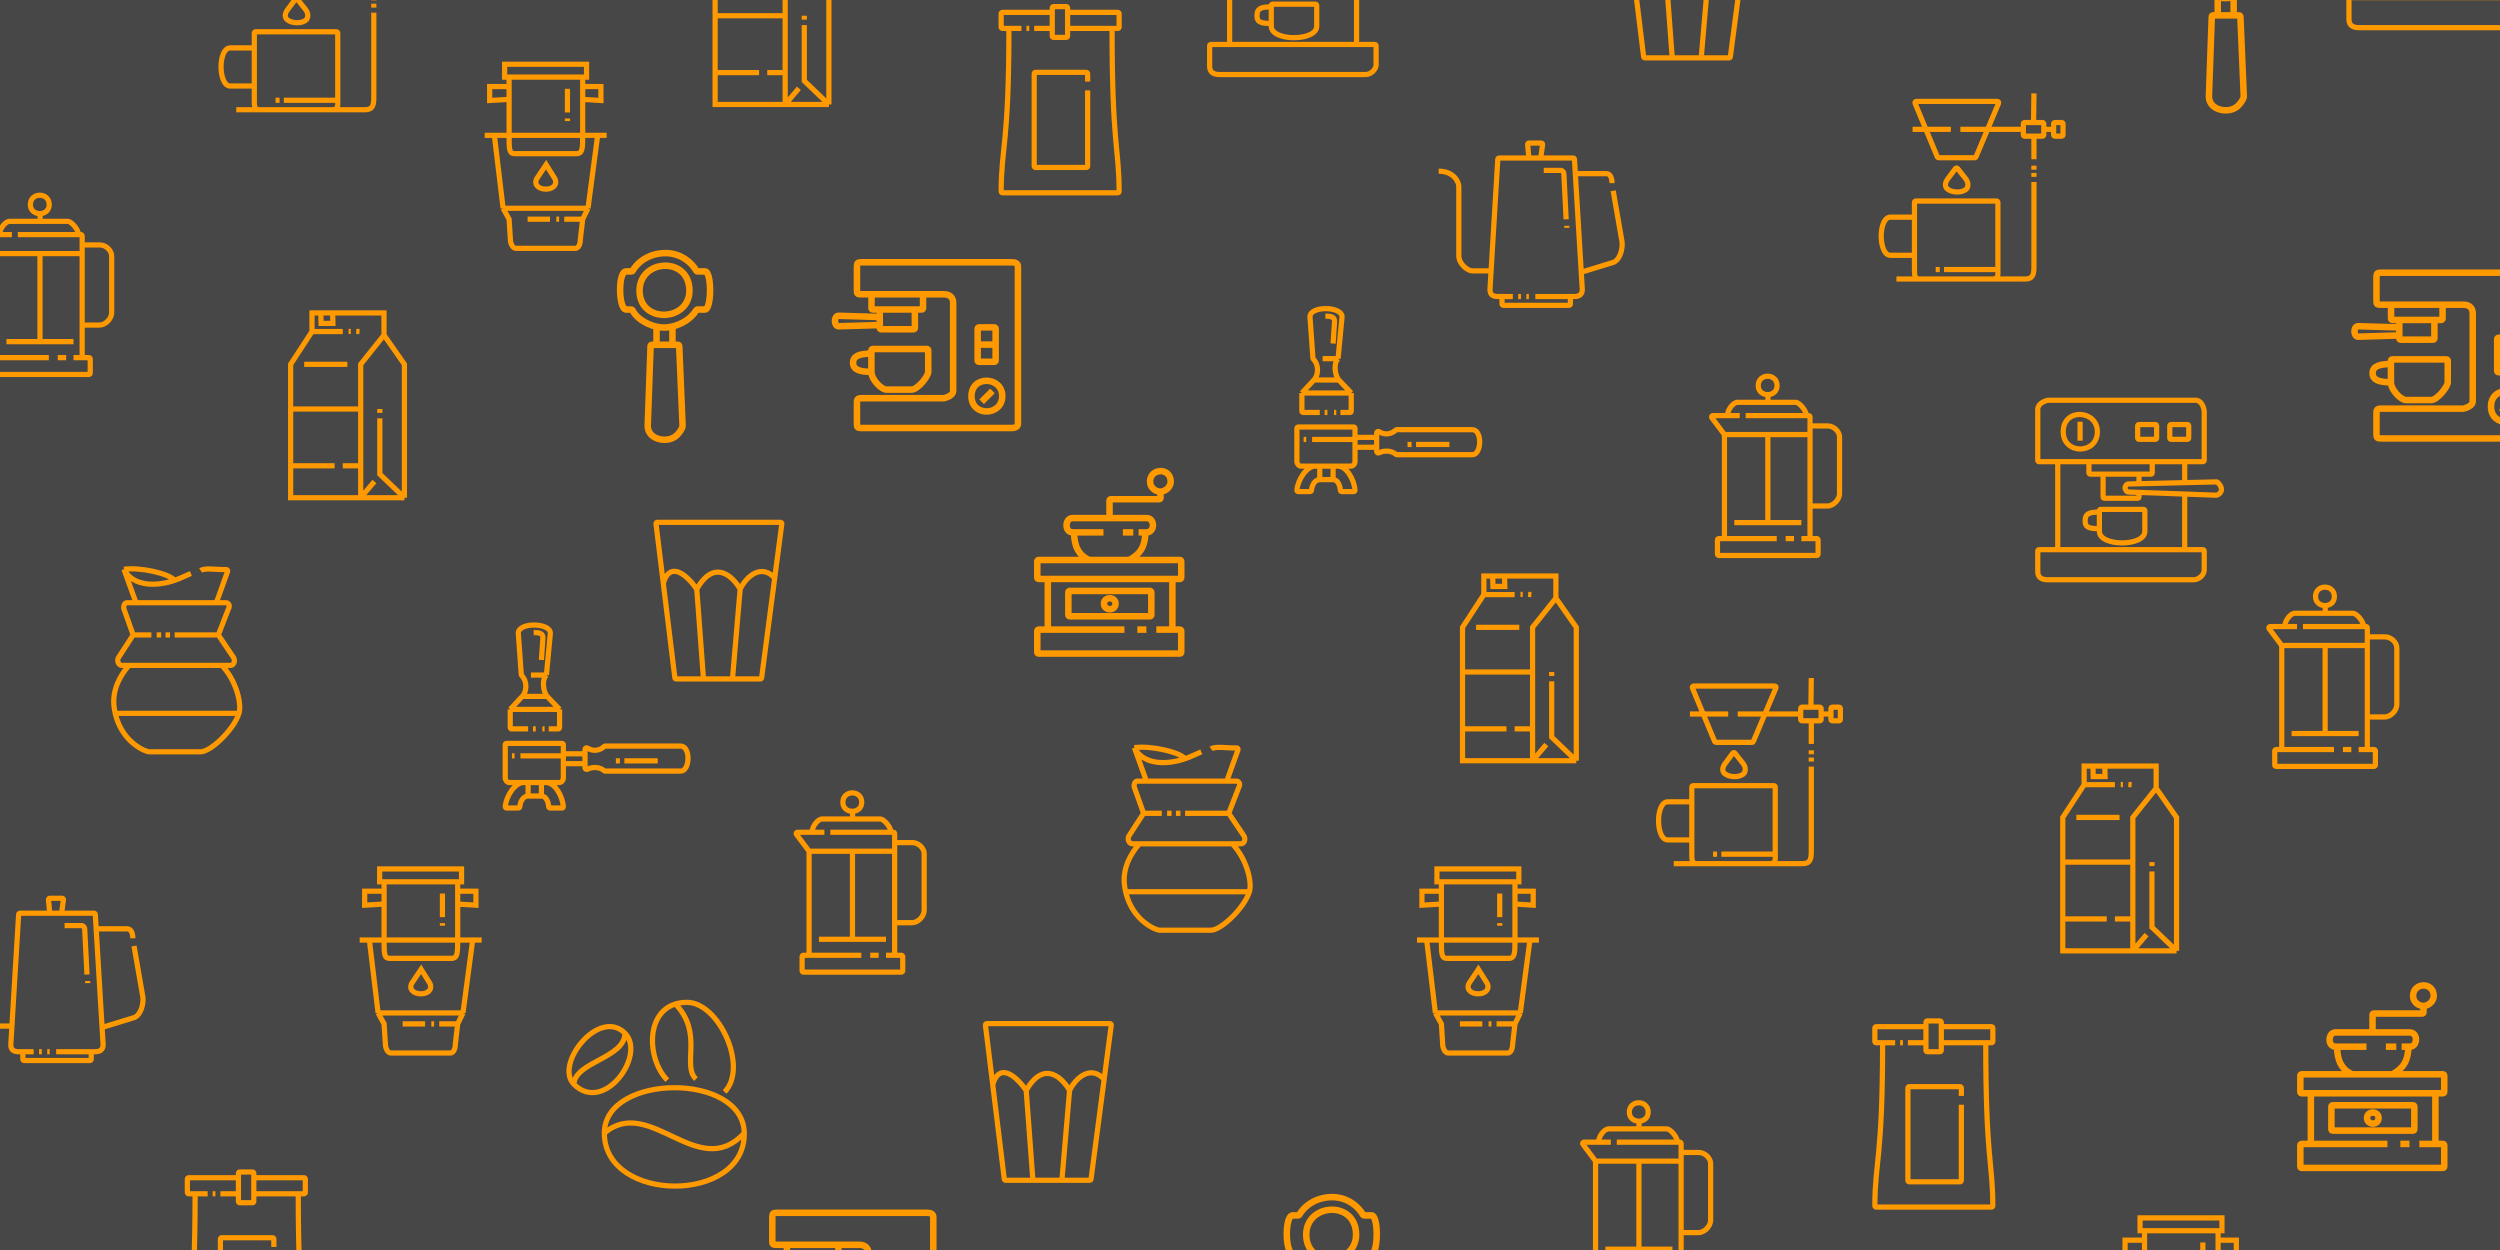 <svg width="1920" height="960" viewBox="0 0 1920 960" fill="none" xmlns="http://www.w3.org/2000/svg">
<g clip-path="url(#clip0_629_6869)">
<rect width="1920" height="960" fill="#474747"/>
<path d="M808.126 9.5V6.08C808.126 5.528 808.574 5.08 809.126 5.08H818.912C819.464 5.08 819.912 5.528 819.912 6.08V9.5M808.126 9.5H769.885C769.332 9.5 768.885 9.947 768.885 10.5V20.821C768.885 21.373 769.332 21.821 769.885 21.821H774.845M808.126 9.5V21.821M784.487 21.821H774.845M788.304 21.821H790.447M794.264 21.821H808.126M808.126 21.821V27.718C808.126 28.271 808.574 28.718 809.126 28.718H818.912C819.464 28.718 819.912 28.271 819.912 27.718V21.821M819.912 21.821V9.5M819.912 21.821H854.063M819.912 9.5H858.487C859.04 9.5 859.487 9.947 859.487 10.5V20.821C859.487 21.373 859.04 21.821 858.487 21.821H854.063M835.313 62.669V56.571C835.313 56.019 834.866 55.571 834.313 55.571H795.264C794.712 55.571 794.264 56.019 794.264 56.571V127.629C794.264 128.181 794.712 128.629 795.264 128.629H834.313C834.866 128.629 835.313 128.181 835.313 127.629V69.433M774.845 21.821C774.845 111.218 768.999 112.409 768.886 147.028C768.885 147.58 769.332 148.049 769.885 148.049H858.487C859.04 148.049 859.488 147.58 859.486 147.028C859.382 112.951 854.063 112.067 854.063 21.821" stroke="#FF9900" stroke-width="4"/>
<path d="M183.126 904.5V901.08C183.126 900.528 183.574 900.08 184.126 900.08H193.912C194.464 900.08 194.912 900.528 194.912 901.08V904.5M183.126 904.5H144.885C144.332 904.5 143.885 904.947 143.885 905.5V915.821C143.885 916.373 144.332 916.821 144.885 916.821H149.845M183.126 904.5V916.821M159.487 916.821H149.845M163.304 916.821H165.447M169.264 916.821H183.126M183.126 916.821V922.718C183.126 923.271 183.574 923.718 184.126 923.718H193.912C194.464 923.718 194.912 923.271 194.912 922.718V916.821M194.912 916.821V904.5M194.912 916.821H229.063M194.912 904.5H233.487C234.04 904.5 234.487 904.947 234.487 905.5V915.821C234.487 916.373 234.04 916.821 233.487 916.821H229.063M210.313 957.669V951.571C210.313 951.019 209.866 950.571 209.313 950.571H170.264C169.712 950.571 169.264 951.019 169.264 951.571V1022.63C169.264 1023.18 169.712 1023.63 170.264 1023.63H209.313C209.866 1023.63 210.313 1023.18 210.313 1022.63V964.433M149.845 916.821C149.845 1006.22 143.999 1007.41 143.886 1042.03C143.885 1042.58 144.332 1043.05 144.885 1043.05H233.487C234.04 1043.05 234.488 1042.58 234.486 1042.03C234.382 1007.95 229.063 1007.07 229.063 916.821" stroke="#FF9900" stroke-width="4"/>
<path d="M1479.13 788.5V785.08C1479.13 784.528 1479.57 784.08 1480.13 784.08H1489.91C1490.46 784.08 1490.91 784.528 1490.91 785.08V788.5M1479.13 788.5H1440.88C1440.33 788.5 1439.88 788.947 1439.88 789.5V799.821C1439.88 800.373 1440.33 800.821 1440.88 800.821H1445.84M1479.13 788.5V800.821M1455.49 800.821H1445.84M1459.3 800.821H1461.45M1465.26 800.821H1479.13M1479.13 800.821V806.718C1479.13 807.271 1479.57 807.718 1480.13 807.718H1489.91C1490.46 807.718 1490.91 807.271 1490.91 806.718V800.821M1490.91 800.821V788.5M1490.91 800.821H1525.06M1490.91 788.5H1529.49C1530.04 788.5 1530.49 788.947 1530.49 789.5V799.821C1530.49 800.373 1530.04 800.821 1529.49 800.821H1525.06M1506.31 841.669V835.571C1506.31 835.019 1505.87 834.571 1505.31 834.571H1466.26C1465.71 834.571 1465.26 835.019 1465.26 835.571V906.629C1465.26 907.181 1465.71 907.629 1466.26 907.629H1505.31C1505.87 907.629 1506.31 907.181 1506.31 906.629V848.433M1445.84 800.821C1445.84 890.218 1440 891.409 1439.89 926.028C1439.88 926.58 1440.33 927.049 1440.88 927.049H1529.49C1530.04 927.049 1530.49 926.58 1530.49 926.028C1530.38 891.951 1525.06 891.067 1525.06 800.821" stroke="#FF9900" stroke-width="4"/>
<path d="M620.922 -44.666V-61.654H581.48M620.922 -44.666L603.012 -22.212V12.095M620.922 -44.666L636.594 -22.212V80.246M603.012 80.246H636.594M603.012 80.246L613.548 67.801M603.012 80.246H549.215V55.751M603.012 80.246V55.751M636.594 80.246L617.696 62.139V19.272M592.806 -22.212H559.619M565.611 -47.365L549.215 -22.212V12.095M565.611 -47.365V-61.654H572.393M565.611 -47.365H589.25M617.696 12.095V15.124M549.215 12.095H603.012M549.215 12.095V55.751M603.012 12.095V55.751M603.012 55.751H589.25M582.994 55.751H549.215M593.728 -47.497H595.44M599.588 -47.497L602.09 -47.365M572.393 -61.654L572.591 -53.621H581.678L581.48 -61.654M572.393 -61.654H581.48" stroke="#FF9900" stroke-width="4"/>
<path d="M1655.92 605.334V588.346H1616.48M1655.92 605.334L1638.01 627.788V662.095M1655.92 605.334L1671.59 627.788V730.246M1638.01 730.246H1671.59M1638.01 730.246L1648.55 717.801M1638.01 730.246H1584.21V705.751M1638.01 730.246V705.751M1671.59 730.246L1652.7 712.139V669.272M1627.81 627.788H1594.62M1600.61 602.635L1584.21 627.788V662.095M1600.61 602.635V588.346H1607.39M1600.61 602.635H1624.25M1652.7 662.095V665.124M1584.21 662.095H1638.01M1584.21 662.095V705.751M1638.01 662.095V705.751M1638.01 705.751H1624.25M1617.99 705.751H1584.21M1628.73 602.503H1630.44M1634.59 602.503L1637.09 602.635M1607.39 588.346L1607.59 596.379H1616.68L1616.48 588.346M1607.39 588.346H1616.48" stroke="#FF9900" stroke-width="4"/>
<path d="M1194.92 459.334V442.346H1155.48M1194.92 459.334L1177.01 481.788V516.095M1194.92 459.334L1210.59 481.788V584.246M1177.01 584.246H1210.59M1177.01 584.246L1187.55 571.801M1177.01 584.246H1123.21V559.751M1177.01 584.246V559.751M1210.59 584.246L1191.7 566.139V523.272M1166.81 481.788H1133.62M1139.61 456.635L1123.21 481.788V516.095M1139.61 456.635V442.346H1146.39M1139.61 456.635H1163.25M1191.7 516.095V519.124M1123.21 516.095H1177.01M1123.21 516.095V559.751M1177.01 516.095V559.751M1177.01 559.751H1163.25M1156.99 559.751H1123.21M1167.73 456.503H1169.44M1173.59 456.503L1176.09 456.635M1146.39 442.346L1146.59 450.379H1155.68L1155.48 442.346M1146.39 442.346H1155.48" stroke="#FF9900" stroke-width="4"/>
<path d="M294.922 257.334V240.346H255.48M294.922 257.334L277.012 279.788V314.095M294.922 257.334L310.594 279.788V382.246M277.012 382.246H310.594M277.012 382.246L287.548 369.801M277.012 382.246H223.215V357.751M277.012 382.246V357.751M310.594 382.246L291.696 364.139V321.272M266.806 279.788H233.619M239.611 254.635L223.215 279.788V314.095M239.611 254.635V240.346H246.393M239.611 254.635H263.25M291.696 314.095V317.124M223.215 314.095H277.012M223.215 314.095V357.751M277.012 314.095V357.751M277.012 357.751H263.25M256.994 357.751H223.215M267.728 254.503H269.44M273.588 254.503L276.09 254.635M246.393 240.346L246.591 248.379H255.678L255.48 240.346M246.393 240.346H255.48" stroke="#FF9900" stroke-width="4"/>
<path d="M405.579 559.788H392.847C392.295 559.788 391.847 559.341 391.847 558.788V544.802M391.847 544.802H429.743M391.847 544.802L401.09 534.833M429.743 544.802V558.788C429.743 559.341 429.295 559.788 428.743 559.788H421.424M429.743 544.802L420.236 534.833M418.255 559.788H416.539M411.455 559.788H409.342M401.09 534.833H420.236M401.09 534.833C404.205 531.717 405.534 523.946 400.624 518.728C400.46 518.553 400.354 518.327 400.337 518.087L398.053 486.307C398.053 477.724 422.679 478.12 422.679 486.307L419.642 518.459M420.236 534.833C417.595 532.192 415.614 522.487 419.642 518.459M419.642 518.459H407.758M393.167 580.519H395.214M399.703 580.519H432.648M432.648 580.519V571.946C432.648 571.394 432.2 570.946 431.648 570.946H389.018C388.465 570.946 388.018 571.394 388.018 571.946V597.42C388.018 599.186 389.536 600.986 391.121 600.986H402.014M432.648 580.519V578.917M432.648 578.917V597.42C432.648 599.384 431.195 600.986 429.413 600.986H419.576M432.648 578.917H449.285M405.579 600.986V611.351M405.579 611.351H415.812M405.579 611.351C401.812 611.351 399.555 615.642 399.219 619.53C399.171 620.08 398.727 620.528 398.175 620.528H389.018C388.465 620.528 388.015 620.082 388.053 619.531C388.601 611.559 395.49 600.986 402.014 600.986M415.812 611.351V600.986M415.812 611.351C419.278 611.351 421.12 615.607 421.39 619.529C421.427 620.08 421.872 620.528 422.424 620.528H431.648C432.2 620.528 432.65 620.082 432.617 619.53C432.139 611.613 426.161 600.986 419.576 600.986M415.812 600.986H402.014M415.812 600.986H419.576M472.987 584.348H476.09M479.523 584.348H505.139M415.812 506.84L416.935 490.202C417.265 486.505 414.36 485.779 409.871 485.779M432.648 586.51H449.285M522.767 572.993H464.752C464.487 572.993 464.233 573.1 464.04 573.281C460.347 576.731 455.224 577.182 451.153 574.517C450.408 574.029 449.285 574.516 449.285 575.407V589.791C449.285 590.681 450.437 591.2 451.22 590.774C455.096 588.661 460.833 589.043 464.037 591.92C464.235 592.097 464.487 592.205 464.752 592.205H522.767C530.029 592.205 530.491 572.993 522.767 572.993Z" stroke="#FF9900" stroke-width="4"/>
<path d="M1013.58 316.788H1000.85C1000.29 316.788 999.847 316.341 999.847 315.788V301.802M999.847 301.802H1037.74M999.847 301.802L1009.09 291.833M1037.74 301.802V315.788C1037.74 316.341 1037.3 316.788 1036.74 316.788H1029.42M1037.74 301.802L1028.24 291.833M1026.26 316.788H1024.54M1019.46 316.788H1017.34M1009.09 291.833H1028.24M1009.09 291.833C1012.2 288.717 1013.53 280.946 1008.62 275.728C1008.46 275.553 1008.35 275.327 1008.34 275.087L1006.05 243.307C1006.05 234.724 1030.68 235.12 1030.68 243.307L1027.64 275.459M1028.24 291.833C1025.6 289.192 1023.61 279.487 1027.64 275.459M1027.64 275.459H1015.76M1001.17 337.519H1003.21M1007.7 337.519H1040.65M1040.65 337.519V328.946C1040.65 328.394 1040.2 327.946 1039.65 327.946H997.018C996.465 327.946 996.018 328.394 996.018 328.946V354.42C996.018 356.186 997.536 357.986 999.121 357.986H1010.01M1040.65 337.519V335.917M1040.65 335.917V354.42C1040.65 356.384 1039.2 357.986 1037.41 357.986H1027.58M1040.65 335.917H1057.29M1013.58 357.986V368.351M1013.58 368.351H1023.81M1013.58 368.351C1009.81 368.351 1007.55 372.642 1007.22 376.53C1007.17 377.08 1006.73 377.528 1006.18 377.528H997.018C996.465 377.528 996.015 377.082 996.053 376.531C996.601 368.559 1003.49 357.986 1010.01 357.986M1023.81 368.351V357.986M1023.81 368.351C1027.28 368.351 1029.12 372.607 1029.39 376.529C1029.43 377.08 1029.87 377.528 1030.42 377.528H1039.65C1040.2 377.528 1040.65 377.082 1040.62 376.53C1040.14 368.613 1034.16 357.986 1027.58 357.986M1023.81 357.986H1010.01M1023.81 357.986H1027.58M1080.99 341.348H1084.09M1087.52 341.348H1113.14M1023.81 263.84L1024.93 247.202C1025.26 243.505 1022.36 242.779 1017.87 242.779M1040.65 343.51H1057.29M1130.77 329.993H1072.75C1072.49 329.993 1072.23 330.1 1072.04 330.281C1068.35 333.731 1063.22 334.182 1059.15 331.517C1058.41 331.029 1057.29 331.516 1057.29 332.407V346.791C1057.29 347.681 1058.44 348.2 1059.22 347.774C1063.1 345.661 1068.83 346.043 1072.04 348.92C1072.23 349.097 1072.49 349.205 1072.75 349.205H1130.77C1138.03 349.205 1138.49 329.993 1130.77 329.993Z" stroke="#FF9900" stroke-width="4"/>
<path d="M968.31 -33.436V-24.867C968.31 -24.315 968.758 -23.867 969.31 -23.867H979.172M968.31 -33.436H1016.93M968.31 -33.436H944.345M1016.93 -33.436V-24.867C1016.93 -24.315 1016.48 -23.867 1015.93 -23.867H1006.76M1016.93 -33.436H1041.84M961.5 -64.126V-49.556M1006.76 -16.492L998.177 -16.288C997.983 -16.283 997.791 -16.223 997.636 -16.106C994.848 -14.002 996.326 -11.544 997.629 -10.371C997.788 -10.229 997.994 -10.156 998.207 -10.148L1006.76 -9.837M1006.76 -16.492V-23.867M1006.76 -16.492L1041.84 -17.327M1006.76 -23.867H979.172M1006.76 -9.837V-6.332C1006.76 -5.78 1006.31 -5.332 1005.76 -5.332H980.172C979.62 -5.332 979.172 -5.78 979.172 -6.332V-23.867M1006.76 -9.837L1041.84 -8.562M1041.84 -17.327L1066.31 -17.91C1066.54 -17.916 1066.77 -17.84 1066.95 -17.687C1069.47 -15.529 1072.57 -10.913 1066.91 -7.788C1066.76 -7.704 1066.58 -7.663 1066.41 -7.67L1041.84 -8.562M1041.84 -17.327V-33.436M1041.84 -33.436H1055.84C1056.4 -33.436 1056.84 -33.883 1056.84 -34.436V-71.884C1056.64 -75.103 1054.76 -81.35 1048.83 -80.591H936.858C936.792 -80.591 936.728 -80.585 936.663 -80.572C934.048 -80.022 929 -77.9 929 -73.608V-34.436C929 -33.883 929.448 -33.436 930 -33.436H944.345M1041.84 -8.562V34.15M944.345 34.15V-33.436M976.328 5.271V4.202C976.328 3.65 976.775 3.202 977.328 3.202H1010.24C1010.79 3.202 1011.24 3.65 1011.24 4.202V20.099C1011.24 31.909 976.328 31.909 976.328 20.099V18.03M976.328 5.271C967.362 5.271 965.379 7.081 965.379 12.081C965.379 16.478 967.276 18.03 976.328 18.03M976.328 5.271V18.03M1056.84 49.926V35.15C1056.84 34.598 1056.4 34.15 1055.84 34.15H930C929.448 34.15 929 34.598 929 35.15V51.047C929 55.466 932.015 57.254 936.759 57.254H1048.83C1052.7 57.254 1056.84 53.397 1056.84 49.926ZM948.569 -56.453C948.569 -74.987 974.776 -73.263 974.776 -56.453C974.776 -38.867 948.569 -38.608 948.569 -56.453ZM1044.95 -60.97V-51.591C1044.95 -51.039 1044.5 -50.591 1043.95 -50.591H1031.38C1030.83 -50.591 1030.38 -51.039 1030.38 -51.591V-60.97C1030.38 -61.523 1030.83 -61.97 1031.38 -61.97H1043.95C1044.5 -61.97 1044.95 -61.523 1044.95 -60.97ZM1020.29 -60.97V-51.591C1020.29 -51.039 1019.85 -50.591 1019.29 -50.591H1006.72C1006.17 -50.591 1005.72 -51.039 1005.72 -51.591V-60.97C1005.72 -61.523 1006.17 -61.97 1006.72 -61.97H1019.29C1019.85 -61.97 1020.29 -61.523 1020.29 -60.97Z" stroke="#FF9900" stroke-width="4"/>
<path d="M1604.31 354.564V363.133C1604.31 363.685 1604.76 364.133 1605.31 364.133H1615.17M1604.31 354.564H1652.93M1604.31 354.564H1580.34M1652.93 354.564V363.133C1652.93 363.685 1652.48 364.133 1651.93 364.133H1642.76M1652.93 354.564H1677.84M1597.5 323.875V338.443M1642.76 371.508L1634.18 371.712C1633.98 371.717 1633.79 371.777 1633.64 371.894C1630.85 373.998 1632.33 376.456 1633.63 377.629C1633.79 377.771 1633.99 377.844 1634.21 377.852L1642.76 378.163M1642.76 371.508V364.133M1642.76 371.508L1677.84 370.673M1642.76 364.133H1615.17M1642.76 378.163V381.668C1642.76 382.22 1642.31 382.668 1641.76 382.668H1616.17C1615.62 382.668 1615.17 382.22 1615.17 381.668V364.133M1642.76 378.163L1677.84 379.438M1677.84 370.673L1702.31 370.09C1702.54 370.084 1702.77 370.16 1702.95 370.313C1705.47 372.471 1708.57 377.087 1702.91 380.212C1702.76 380.296 1702.58 380.337 1702.41 380.33L1677.84 379.438M1677.84 370.673V354.564M1677.84 354.564H1691.84C1692.4 354.564 1692.84 354.116 1692.84 353.564V316.116C1692.64 312.898 1690.76 306.65 1684.83 307.409H1572.86C1572.79 307.409 1572.73 307.415 1572.66 307.429C1570.05 307.978 1565 310.1 1565 314.392V353.564C1565 354.116 1565.45 354.564 1566 354.564H1580.34M1677.84 379.438V422.15M1580.34 422.15V354.564M1612.33 393.271V392.202C1612.33 391.65 1612.78 391.202 1613.33 391.202H1646.24C1646.79 391.202 1647.24 391.65 1647.24 392.202V408.099C1647.24 419.909 1612.33 419.909 1612.33 408.099V406.03M1612.33 393.271C1603.36 393.271 1601.38 395.081 1601.38 400.081C1601.38 404.478 1603.28 406.03 1612.33 406.03M1612.33 393.271V406.03M1692.84 437.926V423.15C1692.84 422.598 1692.4 422.15 1691.84 422.15H1566C1565.45 422.15 1565 422.598 1565 423.15V439.047C1565 443.466 1568.01 445.254 1572.76 445.254H1684.83C1688.7 445.254 1692.84 441.397 1692.84 437.926ZM1584.57 331.547C1584.57 313.012 1610.78 314.737 1610.78 331.547C1610.78 349.133 1584.57 349.392 1584.57 331.547ZM1680.95 327.03V336.409C1680.95 336.961 1680.5 337.409 1679.95 337.409H1667.38C1666.83 337.409 1666.38 336.961 1666.38 336.409V327.03C1666.38 326.477 1666.83 326.03 1667.38 326.03H1679.95C1680.5 326.03 1680.95 326.477 1680.95 327.03ZM1656.29 327.03V336.409C1656.29 336.961 1655.85 337.409 1655.29 337.409H1642.72C1642.17 337.409 1641.72 336.961 1641.72 336.409V327.03C1641.72 326.477 1642.17 326.03 1642.72 326.03H1655.29C1655.85 326.03 1656.29 326.477 1656.29 327.03Z" stroke="#FF9900" stroke-width="4"/>
<path d="M1843.31 -69.436V-60.867C1843.31 -60.315 1843.76 -59.867 1844.31 -59.867H1854.17M1843.31 -69.436H1891.93M1843.31 -69.436H1819.34M1891.93 -69.436V-60.867C1891.93 -60.315 1891.48 -59.867 1890.93 -59.867H1881.76M1891.93 -69.436H1916.84M1836.5 -100.125V-85.556M1881.76 -52.492L1873.18 -52.288C1872.98 -52.283 1872.79 -52.223 1872.64 -52.106C1869.85 -50.002 1871.33 -47.544 1872.63 -46.371C1872.79 -46.229 1872.99 -46.156 1873.21 -46.148L1881.76 -45.837M1881.76 -52.492V-59.867M1881.76 -52.492L1916.84 -53.327M1881.76 -59.867H1854.17M1881.76 -45.837V-42.332C1881.76 -41.78 1881.31 -41.332 1880.76 -41.332H1855.17C1854.62 -41.332 1854.17 -41.78 1854.17 -42.332V-59.867M1881.76 -45.837L1916.84 -44.562M1916.84 -53.327L1941.31 -53.91C1941.54 -53.916 1941.77 -53.84 1941.95 -53.687C1944.47 -51.529 1947.57 -46.913 1941.91 -43.788C1941.76 -43.704 1941.58 -43.663 1941.41 -43.67L1916.84 -44.562M1916.84 -53.327V-69.436M1916.84 -69.436H1930.84C1931.4 -69.436 1931.84 -69.883 1931.84 -70.436V-107.884C1931.64 -111.102 1929.76 -117.35 1923.83 -116.591H1811.86C1811.79 -116.591 1811.73 -116.585 1811.66 -116.571C1809.05 -116.022 1804 -113.9 1804 -109.608V-70.436C1804 -69.883 1804.45 -69.436 1805 -69.436H1819.34M1916.84 -44.562V-1.85M1819.34 -1.85V-69.436M1851.33 -30.729V-31.798C1851.33 -32.35 1851.78 -32.798 1852.33 -32.798H1885.24C1885.79 -32.798 1886.24 -32.35 1886.24 -31.798V-15.901C1886.24 -4.091 1851.33 -4.091 1851.33 -15.901V-17.97M1851.33 -30.729C1842.36 -30.729 1840.38 -28.919 1840.38 -23.919C1840.38 -19.522 1842.28 -17.97 1851.33 -17.97M1851.33 -30.729V-17.97M1931.84 13.926V-0.85C1931.84 -1.402 1931.4 -1.85 1930.84 -1.85H1805C1804.45 -1.85 1804 -1.402 1804 -0.85V15.047C1804 19.466 1807.01 21.254 1811.76 21.254H1923.83C1927.7 21.254 1931.84 17.397 1931.84 13.926ZM1823.57 -92.453C1823.57 -110.988 1849.78 -109.263 1849.78 -92.453C1849.78 -74.867 1823.57 -74.608 1823.57 -92.453ZM1919.95 -96.97V-87.591C1919.95 -87.039 1919.5 -86.591 1918.95 -86.591H1906.38C1905.83 -86.591 1905.38 -87.039 1905.38 -87.591V-96.97C1905.38 -97.523 1905.83 -97.97 1906.38 -97.97H1918.95C1919.5 -97.97 1919.95 -97.523 1919.95 -96.97ZM1895.29 -96.97V-87.591C1895.29 -87.039 1894.85 -86.591 1894.29 -86.591H1881.72C1881.17 -86.591 1880.72 -87.039 1880.72 -87.591V-96.97C1880.72 -97.523 1881.17 -97.97 1881.72 -97.97H1894.29C1894.85 -97.97 1895.29 -97.523 1895.29 -96.97Z" stroke="#FF9900" stroke-width="4"/>
<path d="M372.236 103.947H379.671M465.921 103.947H459.013M447.499 66.447H461.513V77.171L447.499 76.316M390.986 66.447H376.052V77.171L390.986 76.316M435.789 68.223V86.381M435.789 90.987V92.96M379.671 103.947L386.381 159.934M379.671 103.947H390.986M386.381 159.934H451.578M386.381 159.934L390.986 168.355L391.973 183.684C391.973 187.631 394.144 190.723 396.118 190.723H441.973C443.749 190.723 445.723 188.421 445.723 183.684L447.499 168.355M451.578 159.934L459.013 103.947M451.578 159.934L447.499 168.355M459.013 103.947H447.499M390.986 59.21H387.565V49.342H450.46V59.21H447.499M390.986 59.21V103.947M390.986 59.21H447.499M390.986 103.947H447.499M390.986 103.947C390.986 114.605 390.986 118.026 395.328 118.026H442.697C447.499 118.026 447.499 113.684 447.499 103.947M447.499 59.21V103.947M405.197 168.355H422.434M427.236 168.355H429.407M433.355 168.355H447.499M419.407 126.447L412.105 137.368C407.565 147.631 430.46 148.158 426.249 137.368L419.407 126.447Z" stroke="#FF9900" stroke-width="4"/>
<path d="M1088.24 721.947H1095.67M1181.92 721.947H1175.01M1163.5 684.447H1177.51V695.171L1163.5 694.315M1106.99 684.447H1092.05V695.171L1106.99 694.315M1151.79 686.223V704.381M1151.79 708.987V710.96M1095.67 721.947L1102.38 777.934M1095.67 721.947H1106.99M1102.38 777.934H1167.58M1102.38 777.934L1106.99 786.355L1107.97 801.684C1107.97 805.631 1110.14 808.723 1112.12 808.723H1157.97C1159.75 808.723 1161.72 806.421 1161.72 801.684L1163.5 786.355M1167.58 777.934L1175.01 721.947M1167.58 777.934L1163.5 786.355M1175.01 721.947H1163.5M1106.99 677.21H1103.57V667.342H1166.46V677.21H1163.5M1106.99 677.21V721.947M1106.99 677.21H1163.5M1106.99 721.947H1163.5M1106.99 721.947C1106.99 732.605 1106.99 736.026 1111.33 736.026H1158.7C1163.5 736.026 1163.5 731.684 1163.5 721.947M1163.5 677.21V721.947M1121.2 786.355H1138.43M1143.24 786.355H1145.41M1149.35 786.355H1163.5M1135.41 744.447L1128.1 755.368C1123.57 765.631 1146.46 766.158 1142.25 755.368L1135.41 744.447Z" stroke="#FF9900" stroke-width="4"/>
<path d="M1628.24 989.947H1635.67M1721.92 989.947H1715.01M1703.5 952.447H1717.51V963.171L1703.5 962.315M1646.99 952.447H1632.05V963.171L1646.99 962.315M1691.79 954.223V972.381M1691.79 976.987V978.96M1635.67 989.947L1642.38 1045.93M1635.67 989.947H1646.99M1642.38 1045.93H1707.58M1642.38 1045.93L1646.99 1054.35L1647.97 1069.68C1647.97 1073.63 1650.14 1076.72 1652.12 1076.72H1697.97C1699.75 1076.72 1701.72 1074.42 1701.72 1069.68L1703.5 1054.35M1707.58 1045.93L1715.01 989.947M1707.58 1045.93L1703.5 1054.35M1715.01 989.947H1703.5M1646.99 945.21H1643.57V935.342H1706.46V945.21H1703.5M1646.99 945.21V989.947M1646.99 945.21H1703.5M1646.99 989.947H1703.5M1646.99 989.947C1646.99 1000.6 1646.99 1004.03 1651.33 1004.03H1698.7C1703.5 1004.03 1703.5 999.684 1703.5 989.947M1703.5 945.21V989.947M1661.2 1054.35H1678.43M1683.24 1054.35H1685.41M1689.35 1054.35H1703.5M1675.41 1012.45L1668.1 1023.37C1663.57 1033.63 1686.46 1034.16 1682.25 1023.37L1675.41 1012.45Z" stroke="#FF9900" stroke-width="4"/>
<path d="M276.236 721.947H283.671M369.921 721.947H363.013M351.499 684.447H365.513V695.171L351.499 694.315M294.986 684.447H280.052V695.171L294.986 694.315M339.789 686.223V704.381M339.789 708.987V710.96M283.671 721.947L290.381 777.934M283.671 721.947H294.986M290.381 777.934H355.578M290.381 777.934L294.986 786.355L295.973 801.684C295.973 805.631 298.144 808.723 300.118 808.723H345.973C347.749 808.723 349.723 806.421 349.723 801.684L351.499 786.355M355.578 777.934L363.013 721.947M355.578 777.934L351.499 786.355M363.013 721.947H351.499M294.986 677.21H291.565V667.342H354.46V677.21H351.499M294.986 677.21V721.947M294.986 677.21H351.499M294.986 721.947H351.499M294.986 721.947C294.986 732.605 294.986 736.026 299.328 736.026H346.697C351.499 736.026 351.499 731.684 351.499 721.947M351.499 677.21V721.947M309.197 786.355H326.434M331.236 786.355H333.407M337.355 786.355H351.499M323.407 744.447L316.105 755.368C311.565 765.631 334.46 766.158 330.249 755.368L323.407 744.447Z" stroke="#FF9900" stroke-width="4"/>
<path d="M167.664 487.617L179.499 505.207C180.807 507.822 179.499 511.026 177.015 511.026H170.41M167.664 487.617L175.348 467.822C175.369 467.767 175.396 467.713 175.426 467.662C176.983 465.017 175.363 462.901 173.68 462.901H166.16M167.664 487.617H134.12M102.276 487.617L90.899 505.207C89.722 507.495 90.899 511.026 93.71 511.026H99.007M102.276 487.617L95.214 467.739C94.626 466.432 95.214 462.901 97.438 462.901H104.434M102.276 487.617H116.269M123.782 487.617H120.317M99.007 511.026C85.014 527.308 86.82 540.647 88.479 547.84M99.007 511.026H170.41M88.479 547.84C93.71 570.509 112.15 577.395 114.438 577.395H153.998C161.845 577.395 179.499 560.525 183.553 547.84M88.479 547.84H183.553M183.553 547.84C185.601 541.432 182.246 523.646 170.41 511.026M104.434 462.901L95.214 437.203M104.434 462.901H166.16M95.214 437.203C102.276 451.131 121.043 450.215 134.12 445.704M95.214 437.203C107.18 435.438 129.805 440.363 134.12 445.704M166.16 462.901L174.809 438.795C175.066 438.079 174.46 437.334 173.701 437.381C167.322 437.777 157.359 435.791 154.129 438.184M146.609 440.407C142.781 441.994 139.09 443.989 134.12 445.704M130.583 487.617H127.117" stroke="#FF9900" stroke-width="4"/>
<path d="M943.664 624.617L955.499 642.207C956.807 644.822 955.499 648.026 953.015 648.026H946.41M943.664 624.617L951.348 604.822C951.369 604.767 951.396 604.713 951.426 604.662C952.983 602.017 951.363 599.901 949.68 599.901H942.16M943.664 624.617H910.12M878.276 624.617L866.899 642.207C865.722 644.495 866.899 648.026 869.71 648.026H875.007M878.276 624.617L871.214 604.739C870.626 603.432 871.214 599.901 873.437 599.901H880.434M878.276 624.617H892.269M899.782 624.617H896.317M875.007 648.026C861.014 664.308 862.82 677.647 864.479 684.84M875.007 648.026H946.41M864.479 684.84C869.71 707.509 888.15 714.395 890.438 714.395H929.998C937.845 714.395 955.499 697.525 959.553 684.84M864.479 684.84H959.553M959.553 684.84C961.601 678.432 958.246 660.646 946.41 648.026M880.434 599.901L871.214 574.203M880.434 599.901H942.16M871.214 574.203C878.276 588.131 897.043 587.215 910.12 582.704M871.214 574.203C883.18 572.438 905.805 577.363 910.12 582.704M942.16 599.901L950.809 575.795C951.066 575.079 950.46 574.334 949.701 574.381C943.322 574.777 933.359 572.791 930.129 575.184M922.609 577.407C918.781 578.994 915.09 580.989 910.12 582.704M906.583 624.617H903.117" stroke="#FF9900" stroke-width="4"/>
<path d="M287.073 2.798V5.845M287.073 9.754V74.485C287.073 80.315 286.576 84.29 280.315 84.29H255.271M181.464 84.29H199.154M287.073 -7.671V-25.427M287.073 -25.427H293.626C294.178 -25.427 294.626 -25.875 294.626 -26.427V-30.661M287.073 -25.427H279.924C279.372 -25.427 278.924 -25.875 278.924 -26.427V-30.661M286.775 -35.895H293.626C294.178 -35.895 294.626 -35.447 294.626 -34.895V-30.661M286.775 -35.895H279.924C279.372 -35.895 278.924 -35.447 278.924 -34.895V-30.661M286.775 -35.895L287.073 -58.289M294.626 -30.661H302.179M302.179 -30.661V-34.895C302.179 -35.447 302.627 -35.895 303.179 -35.895H308.401C308.953 -35.895 309.401 -35.447 309.401 -34.895V-26.427C309.401 -25.875 308.953 -25.427 308.401 -25.427H303.179C302.627 -25.427 302.179 -25.875 302.179 -26.427V-30.661ZM278.924 -30.661H230.558M223.27 -30.661H193.853M211.609 77.002H214.723M217.97 77.002H259.379M259.379 77.002C259.379 80.514 260.141 84.29 255.271 84.29M259.379 77.002V25.396C259.379 24.844 258.931 24.396 258.379 24.396H196.311C195.759 24.396 195.311 24.844 195.311 25.396V36.786M255.271 84.29H199.154M199.154 84.29C195.337 84.29 195.311 81.309 195.311 77.002V66.07M195.311 36.786H176.826C167.351 36.786 167.484 66.07 176.826 66.07H195.311M195.311 36.786V66.07M287.073 -2.768V0.28M220.951 7.303L226.8 -0.593C227.192 -1.122 227.979 -1.135 228.387 -0.619L234.666 7.303C237.382 10.814 236.256 14.127 235.262 15.121C231.883 18.5 223.734 17.97 220.554 15.121C217.373 12.272 220.222 8.23 220.951 7.303ZM213.801 -8.863H241.621C242.024 -8.863 242.387 -9.104 242.543 -9.475L259.921 -50.739C260.198 -51.398 259.714 -52.127 258.999 -52.127H196.676C195.963 -52.127 195.479 -51.403 195.752 -50.744L212.877 -9.48C213.032 -9.107 213.397 -8.863 213.801 -8.863Z" stroke="#FF9900" stroke-width="4"/>
<path d="M1391.07 581.798V584.845M1391.07 588.754V653.485C1391.07 659.315 1390.58 663.29 1384.32 663.29H1359.27M1285.46 663.29H1303.15M1391.07 571.329V553.573M1391.07 553.573H1397.63C1398.18 553.573 1398.63 553.125 1398.63 552.573V548.339M1391.07 553.573H1383.92C1383.37 553.573 1382.92 553.125 1382.92 552.573V548.339M1390.78 543.105H1397.63C1398.18 543.105 1398.63 543.553 1398.63 544.105V548.339M1390.78 543.105H1383.92C1383.37 543.105 1382.92 543.553 1382.92 544.105V548.339M1390.78 543.105L1391.07 520.711M1398.63 548.339H1406.18M1406.18 548.339V544.105C1406.18 543.553 1406.63 543.105 1407.18 543.105H1412.4C1412.95 543.105 1413.4 543.553 1413.4 544.105V552.573C1413.4 553.125 1412.95 553.573 1412.4 553.573H1407.18C1406.63 553.573 1406.18 553.125 1406.18 552.573V548.339ZM1382.92 548.339H1334.56M1327.27 548.339H1297.85M1315.61 656.002H1318.72M1321.97 656.002H1363.38M1363.38 656.002C1363.38 659.514 1364.14 663.29 1359.27 663.29M1363.38 656.002V604.396C1363.38 603.844 1362.93 603.396 1362.38 603.396H1300.31C1299.76 603.396 1299.31 603.844 1299.31 604.396V615.786M1359.27 663.29H1303.15M1303.15 663.29C1299.34 663.29 1299.31 660.309 1299.31 656.002V645.07M1299.31 615.786H1280.83C1271.35 615.786 1271.48 645.07 1280.83 645.07H1299.31M1299.31 615.786V645.07M1391.07 576.232V579.28M1324.95 586.303L1330.8 578.407C1331.19 577.878 1331.98 577.865 1332.39 578.381L1338.67 586.303C1341.38 589.814 1340.26 593.127 1339.26 594.121C1335.88 597.5 1327.73 596.97 1324.55 594.121C1321.37 591.272 1324.22 587.23 1324.95 586.303ZM1317.8 570.137H1345.62C1346.02 570.137 1346.39 569.896 1346.54 569.525L1363.92 528.261C1364.2 527.602 1363.71 526.873 1363 526.873H1300.68C1299.96 526.873 1299.48 527.597 1299.75 528.256L1316.88 569.52C1317.03 569.893 1317.4 570.137 1317.8 570.137Z" stroke="#FF9900" stroke-width="4"/>
<path d="M1562.07 132.798V135.845M1562.07 139.754V204.485C1562.07 210.315 1561.58 214.29 1555.32 214.29H1530.27M1456.46 214.29H1474.15M1562.07 122.329V104.573M1562.07 104.573H1568.63C1569.18 104.573 1569.63 104.125 1569.63 103.573V99.339M1562.07 104.573H1554.92C1554.37 104.573 1553.92 104.125 1553.92 103.573V99.339M1561.78 94.105H1568.63C1569.18 94.105 1569.63 94.553 1569.63 95.105V99.339M1561.78 94.105H1554.92C1554.37 94.105 1553.92 94.553 1553.92 95.105V99.339M1561.78 94.105L1562.07 71.711M1569.63 99.339H1577.18M1577.18 99.339V95.105C1577.18 94.553 1577.63 94.105 1578.18 94.105H1583.4C1583.95 94.105 1584.4 94.553 1584.4 95.105V103.573C1584.4 104.125 1583.95 104.573 1583.4 104.573H1578.18C1577.63 104.573 1577.18 104.125 1577.18 103.573V99.339ZM1553.92 99.339H1505.56M1498.27 99.339H1468.85M1486.61 207.002H1489.72M1492.97 207.002H1534.38M1534.38 207.002C1534.38 210.514 1535.14 214.29 1530.27 214.29M1534.38 207.002V155.396C1534.38 154.844 1533.93 154.396 1533.38 154.396H1471.31C1470.76 154.396 1470.31 154.844 1470.31 155.396V166.786M1530.27 214.29H1474.15M1474.15 214.29C1470.34 214.29 1470.31 211.309 1470.31 207.002V196.07M1470.31 166.786H1451.83C1442.35 166.786 1442.48 196.07 1451.83 196.07H1470.31M1470.31 166.786V196.07M1562.07 127.232V130.28M1495.95 137.303L1501.8 129.407C1502.19 128.878 1502.98 128.865 1503.39 129.381L1509.67 137.303C1512.38 140.814 1511.26 144.127 1510.26 145.121C1506.88 148.5 1498.73 147.97 1495.55 145.121C1492.37 142.272 1495.22 138.23 1495.95 137.303ZM1488.8 121.137H1516.62C1517.02 121.137 1517.39 120.896 1517.54 120.525L1534.92 79.261C1535.2 78.602 1534.71 77.873 1534 77.873H1471.68C1470.96 77.873 1470.48 78.597 1470.75 79.256L1487.88 120.52C1488.03 120.893 1488.4 121.137 1488.8 121.137Z" stroke="#FF9900" stroke-width="4"/>
<path d="M1174.17 121.347L1173.23 110.96C1173.18 110.374 1173.64 109.869 1174.22 109.869H1183.72C1184.33 109.869 1184.8 110.404 1184.71 111.004L1183.3 121.347M1179.13 227.717H1206.06M1174.17 227.717H1172.28M1168.11 227.717H1165.96M1161.85 227.717H1153.56M1153.56 227.717H1150.37C1146.78 227.717 1144.3 226.608 1144.3 222.304L1145.16 208.021M1153.56 227.717V233.5C1153.56 234.052 1154.01 234.5 1154.56 234.5H1205.06C1205.62 234.5 1206.06 234.052 1206.06 233.5V227.717M1206.06 227.717H1209.13C1213.11 227.717 1215.19 225.956 1215.19 222.304L1214.4 209.065M1145.16 208.021L1150.31 122.287C1150.34 121.759 1150.78 121.347 1151.31 121.347H1208.19C1208.72 121.347 1209.15 121.759 1209.19 122.287L1209.85 133.347M1145.16 208.021H1130.67C1127.15 208.021 1120.37 202.739 1120.37 196.413V143.391C1120.37 138.956 1115.8 131.456 1104.91 131.456M1209.85 133.347H1233.72C1236.65 133.347 1238.02 136.608 1238.02 140.652M1209.85 133.347L1214.4 209.065M1238.93 146.521L1245.72 185.717C1246.37 190.608 1244.35 199.282 1239.26 201.434L1226.83 205.25L1214.4 209.065M1185.59 130.869H1198.63C1200.13 130.869 1201.04 132.239 1201.04 133.347L1202.8 168.434M1203.33 173.391V175.021" stroke="#FF9900" stroke-width="4"/>
<path d="M38.173 701.347L37.229 690.96C37.175 690.374 37.636 689.869 38.224 689.869H47.723C48.329 689.869 48.796 690.404 48.714 691.004L47.303 701.347M43.129 807.717H70.064M38.173 807.717H36.282M32.108 807.717H29.956M25.847 807.717H17.564M17.564 807.717H14.369C10.782 807.717 8.303 806.608 8.303 802.304L9.161 788.021M17.564 807.717V813.5C17.564 814.052 18.012 814.5 18.564 814.5H69.064C69.617 814.5 70.064 814.052 70.064 813.5V807.717M70.064 807.717H73.129C77.108 807.717 79.195 805.956 79.195 802.304L78.399 789.065M9.161 788.021L14.312 702.287C14.344 701.759 14.781 701.347 15.31 701.347H72.188C72.717 701.347 73.154 701.759 73.186 702.287L73.85 713.347M9.161 788.021H-5.327C-8.849 788.021 -15.631 782.739 -15.631 776.413V723.391C-15.631 718.956 -20.197 711.456 -31.088 711.456M73.85 713.347H97.716C100.651 713.347 102.021 716.608 102.021 720.652M73.85 713.347L78.399 789.065M102.934 726.521L109.716 765.717C110.369 770.608 108.347 779.282 103.26 781.434L90.83 785.25L78.399 789.065M49.586 710.869H62.63C64.129 710.869 65.043 712.239 65.043 713.347L66.803 748.434M67.325 753.391V755.021" stroke="#FF9900" stroke-width="4"/>
<path d="M30.787 164.081C34.328 163.997 37.796 161.699 37.796 157.154C37.796 147.506 23.324 147.506 23.324 157.154C23.324 161.847 27.095 164.168 30.787 164.081ZM30.787 164.081V169.988M60.278 180.182C60.278 176.45 54.999 169.988 51.995 169.988H7.395C4.028 169.988 -0.341 175.813 -0.341 180.182M9.125 180.182H-11.539C-12.363 180.182 -12.834 181.123 -12.339 181.782L-2.617 194.745M-2.617 194.745V274.66M-2.617 194.745H30.696M63.099 194.745H30.696M63.099 194.745V188.101M63.099 194.745V249.63M13.676 180.182H62.099C62.652 180.182 63.099 180.63 63.099 181.182V188.101M63.099 274.66V249.63M37.523 274.66H-6.987C-7.539 274.66 -7.987 275.108 -7.987 275.66V286.585C-7.987 287.137 -7.539 287.585 -6.987 287.585H68.289C68.841 287.585 69.289 287.137 69.289 286.585V275.66C69.289 275.108 68.841 274.66 68.289 274.66H56.455M50.812 274.66H44.349M56.455 262.373H30.696M4.938 262.373H30.696M30.696 262.373V194.745M63.099 188.101H76.661C81.576 188.101 85.763 192.652 85.763 196.474V239.982C85.763 245.352 80.393 249.63 76.661 249.63H63.099" stroke="#FF9900" stroke-width="4"/>
<path d="M1785.79 465.081C1789.33 464.997 1792.8 462.699 1792.8 458.154C1792.8 448.506 1778.32 448.506 1778.32 458.154C1778.32 462.847 1782.1 465.168 1785.79 465.081ZM1785.79 465.081V470.988M1815.28 481.182C1815.28 477.45 1810 470.988 1806.99 470.988H1762.4C1759.03 470.988 1754.66 476.813 1754.66 481.182M1764.12 481.182H1743.46C1742.64 481.182 1742.17 482.123 1742.66 482.782L1752.38 495.745M1752.38 495.745V575.66M1752.38 495.745H1785.7M1818.1 495.745H1785.7M1818.1 495.745V489.101M1818.1 495.745V550.63M1768.68 481.182H1817.1C1817.65 481.182 1818.1 481.63 1818.1 482.182V489.101M1818.1 575.66V550.63M1792.52 575.66H1748.01C1747.46 575.66 1747.01 576.108 1747.01 576.66V587.585C1747.01 588.137 1747.46 588.585 1748.01 588.585H1823.29C1823.84 588.585 1824.29 588.137 1824.29 587.585V576.66C1824.29 576.108 1823.84 575.66 1823.29 575.66H1811.45M1805.81 575.66H1799.35M1811.45 563.373H1785.7M1759.94 563.373H1785.7M1785.7 563.373V495.745M1818.1 489.101H1831.66C1836.58 489.101 1840.76 493.652 1840.76 497.474V540.982C1840.76 546.352 1835.39 550.63 1831.66 550.63H1818.1" stroke="#FF9900" stroke-width="4"/>
<path d="M1357.79 303.081C1361.33 302.997 1364.8 300.699 1364.8 296.154C1364.8 286.506 1350.32 286.506 1350.32 296.154C1350.32 300.847 1354.1 303.168 1357.79 303.081ZM1357.79 303.081V308.988M1387.28 319.182C1387.28 315.45 1382 308.988 1378.99 308.988H1334.4C1331.03 308.988 1326.66 314.813 1326.66 319.182M1336.12 319.182H1315.46C1314.64 319.182 1314.17 320.123 1314.66 320.782L1324.38 333.745M1324.38 333.745V413.66M1324.38 333.745H1357.7M1390.1 333.745H1357.7M1390.1 333.745V327.101M1390.1 333.745V388.63M1340.68 319.182H1389.1C1389.65 319.182 1390.1 319.63 1390.1 320.182V327.101M1390.1 413.66V388.63M1364.52 413.66H1320.01C1319.46 413.66 1319.01 414.108 1319.01 414.66V425.585C1319.01 426.137 1319.46 426.585 1320.01 426.585H1395.29C1395.84 426.585 1396.29 426.137 1396.29 425.585V414.66C1396.29 414.108 1395.84 413.66 1395.29 413.66H1383.45M1377.81 413.66H1371.35M1383.45 401.373H1357.7M1331.94 401.373H1357.7M1357.7 401.373V333.745M1390.1 327.101H1403.66C1408.58 327.101 1412.76 331.652 1412.76 335.474V378.982C1412.76 384.352 1407.39 388.63 1403.66 388.63H1390.1" stroke="#FF9900" stroke-width="4"/>
<path d="M654.787 623.081C658.328 622.997 661.796 620.699 661.796 616.154C661.796 606.506 647.324 606.506 647.324 616.154C647.324 620.847 651.095 623.168 654.787 623.081ZM654.787 623.081V628.988M684.278 639.182C684.278 635.45 678.999 628.988 675.995 628.988H631.395C628.028 628.988 623.659 634.813 623.659 639.182M633.125 639.182H612.461C611.637 639.182 611.167 640.123 611.661 640.782L621.383 653.745M621.383 653.745V733.66M621.383 653.745H654.696M687.099 653.745H654.696M687.099 653.745V647.101M687.099 653.745V708.63M637.676 639.182H686.099C686.652 639.182 687.099 639.63 687.099 640.182V647.101M687.099 733.66V708.63M661.523 733.66H617.013C616.461 733.66 616.013 734.108 616.013 734.66V745.585C616.013 746.137 616.461 746.585 617.013 746.585H692.289C692.841 746.585 693.289 746.137 693.289 745.585V734.66C693.289 734.108 692.841 733.66 692.289 733.66H680.455M674.812 733.66H668.349M680.455 721.373H654.696M628.938 721.373H654.696M654.696 721.373V653.745M687.099 647.101H700.661C705.576 647.101 709.763 651.652 709.763 655.474V698.982C709.763 704.352 704.393 708.63 700.661 708.63H687.099" stroke="#FF9900" stroke-width="4"/>
<path d="M1258.79 861.081C1262.33 860.997 1265.8 858.699 1265.8 854.154C1265.8 844.506 1251.32 844.506 1251.32 854.154C1251.32 858.847 1255.1 861.168 1258.79 861.081ZM1258.79 861.081V866.988M1288.28 877.182C1288.28 873.45 1283 866.988 1279.99 866.988H1235.4C1232.03 866.988 1227.66 872.813 1227.66 877.182M1237.12 877.182H1216.46C1215.64 877.182 1215.17 878.123 1215.66 878.782L1225.38 891.745M1225.38 891.745V971.66M1225.38 891.745H1258.7M1291.1 891.745H1258.7M1291.1 891.745V885.101M1291.1 891.745V946.63M1241.68 877.182H1290.1C1290.65 877.182 1291.1 877.63 1291.1 878.182V885.101M1291.1 971.66V946.63M1265.52 971.66H1221.01C1220.46 971.66 1220.01 972.108 1220.01 972.66V983.585C1220.01 984.137 1220.46 984.585 1221.01 984.585H1296.29C1296.84 984.585 1297.29 984.137 1297.29 983.585V972.66C1297.29 972.108 1296.84 971.66 1296.29 971.66H1284.45M1278.81 971.66H1272.35M1284.45 959.373H1258.7M1232.94 959.373H1258.7M1258.7 959.373V891.745M1291.1 885.101H1304.66C1309.58 885.101 1313.76 889.652 1313.76 893.474V936.982C1313.76 942.352 1308.39 946.63 1304.66 946.63H1291.1" stroke="#FF9900" stroke-width="4"/>
<path d="M440.74 832.694C425.573 817.528 460.067 773.601 479.95 793.484M440.74 832.694C463.951 855.906 496.504 810.037 479.95 793.484M440.74 832.694C441.664 815.308 479.95 812.719 479.95 793.484M464.136 870.24C464.136 824.278 570.878 823.174 571.596 870.24M464.136 870.24C464.136 924.155 572.429 924.802 571.596 870.24M464.136 870.24C499.093 840.462 536.177 908.341 571.596 870.24M512.503 829.55C497.06 813.858 495.556 778.189 518.699 771.061M556.522 838.613C574.926 819.654 552.176 769.809 527.577 769.809C524.287 769.809 521.333 770.25 518.699 771.061M518.699 771.061C540.524 793.484 523.415 818.217 534.513 828.717" stroke="#FF9900" stroke-width="4"/>
<path d="M793.268 906.441H772.291C771.786 906.441 771.36 906.064 771.298 905.563L762.416 833.024M793.268 906.441L788.124 837.466M793.268 906.441H815.538M788.124 837.466C781.819 828.192 767.85 814.319 762.416 833.024M788.124 837.466C801.498 813.805 815.908 827.607 821.442 837.466M762.416 833.024L756.813 787.266C756.74 786.67 757.205 786.145 757.806 786.145H852.451C853.055 786.145 853.522 786.676 853.443 787.275L847.978 828.932M815.538 906.441H836.931C837.434 906.441 837.858 906.069 837.923 905.571L847.978 828.932M815.538 906.441L821.442 837.466M821.442 837.466C826.352 827.413 837.809 817.709 847.978 828.932" stroke="#FF9900" stroke-width="4"/>
<path d="M540.268 521.441H519.291C518.786 521.441 518.36 521.064 518.298 520.563L509.416 448.024M540.268 521.441L535.124 452.466M540.268 521.441H562.538M535.124 452.466C528.819 443.192 514.85 429.319 509.416 448.024M535.124 452.466C548.498 428.805 562.908 442.607 568.442 452.466M509.416 448.024L503.813 402.266C503.74 401.67 504.205 401.145 504.806 401.145H599.451C600.055 401.145 600.522 401.676 600.443 402.275L594.978 443.932M562.538 521.441H583.931C584.434 521.441 584.858 521.069 584.923 520.571L594.978 443.932M562.538 521.441L568.442 452.466M568.442 452.466C573.352 442.413 584.809 432.709 594.978 443.932" stroke="#FF9900" stroke-width="4"/>
<path d="M1284.27 44.441H1263.29C1262.79 44.441 1262.36 44.064 1262.3 43.563L1253.42 -28.976M1284.27 44.441L1279.12 -24.534M1284.27 44.441H1306.54M1279.12 -24.534C1272.82 -33.808 1258.85 -47.681 1253.42 -28.976M1279.12 -24.534C1292.5 -48.195 1306.91 -34.393 1312.44 -24.534M1253.42 -28.976L1247.81 -74.734C1247.74 -75.33 1248.21 -75.856 1248.81 -75.856H1343.45C1344.06 -75.856 1344.52 -75.324 1344.44 -74.725L1338.98 -33.068M1306.54 44.441H1327.93C1328.43 44.441 1328.86 44.069 1328.92 43.571L1338.98 -33.068M1306.54 44.441L1312.44 -24.534M1312.44 -24.534C1317.35 -34.587 1328.81 -44.291 1338.98 -33.068" stroke="#FF9900" stroke-width="4"/>
<path d="M1836.32 234V244.695C1836.32 245.247 1836.76 245.695 1837.32 245.695H1842.67M1875.89 234V244.695C1875.89 245.247 1875.44 245.695 1874.89 245.695H1869.62M1917.84 272.644V284.865C1917.84 285.417 1918.29 285.865 1918.84 285.865H1930.65C1931.21 285.865 1931.65 285.417 1931.65 284.865V272.644M1917.84 272.644V260.424C1917.84 259.872 1918.29 259.424 1918.84 259.424H1930.65C1931.21 259.424 1931.65 259.872 1931.65 260.424V272.644M1917.84 272.644H1931.65M1929.2 308.237L1920.89 316.543M1869.62 245.695V259.865C1869.62 260.417 1869.17 260.865 1868.62 260.865H1843.67C1843.12 260.865 1842.67 260.417 1842.67 259.865V257.644M1869.62 245.695H1842.67M1842.67 245.695V251.458M1842.67 251.458L1811.06 250.526C1807.17 250.526 1807.42 258.576 1811.06 258.576L1842.67 257.644M1842.67 251.458V257.644M1836.23 293.576C1836.23 299.509 1843.94 307.22 1847.76 307.22C1851.57 307.22 1862.33 307.22 1867.08 307.22C1871.82 307.22 1879.87 297.051 1879.87 293.576V277.034C1879.87 276.482 1879.43 276.034 1878.87 276.034H1837.23C1836.68 276.034 1836.23 276.482 1836.23 277.034V279.593M1836.23 293.576V279.593M1836.23 293.576C1827.76 293.576 1822.16 292.136 1822.16 286.627C1822.16 281.119 1827.59 279.593 1836.23 279.593M1913.09 312.22C1913.09 296.034 1936.74 296.966 1936.74 312.22C1936.74 327.475 1913.09 328.407 1913.09 312.22ZM1891.91 234H1828.35C1825.64 234 1825.13 233.661 1825.13 231.373V212.644C1825.13 209.932 1825.89 209.424 1828.35 209.424L1944.03 209.424C1946.91 209.424 1948.77 210.356 1948.77 212.644V333.407C1948.77 335.356 1947.25 336.712 1944.03 336.712H1828.35C1825.55 336.712 1825.13 336.119 1825.13 333.407V317.39C1825.13 315.187 1825.3 313.831 1828.35 313.831H1891.8C1891.87 313.831 1891.94 313.823 1892.01 313.807C1894.47 313.241 1899.16 311.379 1899.03 308.237V240.526C1899.03 236.627 1896.49 234 1891.91 234Z" stroke="#FF9900" stroke-width="5"/>
<path d="M669.315 226V236.695C669.315 237.247 669.763 237.695 670.315 237.695H675.671M708.891 226V236.695C708.891 237.247 708.444 237.695 707.891 237.695H702.62M750.841 264.644V276.865C750.841 277.417 751.288 277.865 751.841 277.865H763.654C764.206 277.865 764.654 277.417 764.654 276.865V264.644M750.841 264.644V252.424C750.841 251.872 751.288 251.424 751.841 251.424H763.654C764.206 251.424 764.654 251.872 764.654 252.424V264.644M750.841 264.644H764.654M762.196 300.237L753.891 308.543M702.62 237.695V251.865C702.62 252.417 702.172 252.865 701.62 252.865H676.671C676.119 252.865 675.671 252.417 675.671 251.865V249.644M702.62 237.695H675.671M675.671 237.695V243.458M675.671 243.458L644.061 242.526C640.169 242.526 640.423 250.576 644.061 250.576L675.671 249.644M675.671 243.458V249.644M669.23 285.576C669.23 291.509 676.942 299.22 680.756 299.22C684.569 299.22 695.332 299.22 700.078 299.22C704.824 299.22 712.874 289.051 712.874 285.576V269.034C712.874 268.482 712.427 268.034 711.874 268.034H670.23C669.678 268.034 669.23 268.482 669.23 269.034V271.593M669.23 285.576V271.593M669.23 285.576C660.756 285.576 655.163 284.136 655.163 278.627C655.163 273.119 660.586 271.593 669.23 271.593M746.095 304.22C746.095 288.034 769.739 288.966 769.739 304.22C769.739 319.475 746.095 320.407 746.095 304.22ZM724.908 226H661.349C658.637 226 658.129 225.661 658.129 223.373V204.644C658.129 201.932 658.891 201.424 661.349 201.424L777.027 201.424C779.908 201.424 781.773 202.356 781.773 204.644V325.407C781.773 327.356 780.247 328.712 777.027 328.712H661.349C658.552 328.712 658.129 328.119 658.129 325.407V309.39C658.129 307.187 658.298 305.831 661.349 305.831H724.799C724.872 305.831 724.942 305.823 725.013 305.807C727.473 305.241 732.161 303.379 732.027 300.237V232.526C732.027 228.627 729.491 226 724.908 226Z" stroke="#FF9900" stroke-width="5"/>
<path d="M604.315 956V966.695C604.315 967.247 604.763 967.695 605.315 967.695H610.671M643.891 956V966.695C643.891 967.247 643.444 967.695 642.891 967.695H637.62M685.841 994.644V1006.86C685.841 1007.42 686.288 1007.86 686.841 1007.86H698.654C699.206 1007.86 699.654 1007.42 699.654 1006.86V994.644M685.841 994.644V982.424C685.841 981.872 686.288 981.424 686.841 981.424H698.654C699.206 981.424 699.654 981.872 699.654 982.424V994.644M685.841 994.644H699.654M697.196 1030.24L688.891 1038.54M637.62 967.695V981.865C637.62 982.417 637.172 982.865 636.62 982.865H611.671C611.119 982.865 610.671 982.417 610.671 981.865V979.644M637.62 967.695H610.671M610.671 967.695V973.458M610.671 973.458L579.061 972.526C575.169 972.526 575.423 980.576 579.061 980.576L610.671 979.644M610.671 973.458V979.644M604.23 1015.58C604.23 1021.51 611.942 1029.22 615.756 1029.22C619.569 1029.22 630.332 1029.22 635.078 1029.22C639.824 1029.22 647.874 1019.05 647.874 1015.58V999.034C647.874 998.482 647.427 998.034 646.874 998.034H605.23C604.678 998.034 604.23 998.482 604.23 999.034V1001.59M604.23 1015.58V1001.59M604.23 1015.58C595.756 1015.58 590.163 1014.14 590.163 1008.63C590.163 1003.12 595.586 1001.59 604.23 1001.59M681.095 1034.22C681.095 1018.03 704.739 1018.97 704.739 1034.22C704.739 1049.47 681.095 1050.41 681.095 1034.22ZM659.908 956H596.349C593.637 956 593.129 955.661 593.129 953.373V934.644C593.129 931.932 593.891 931.424 596.349 931.424L712.027 931.424C714.908 931.424 716.773 932.356 716.773 934.644V1055.41C716.773 1057.36 715.247 1058.71 712.027 1058.71H596.349C593.552 1058.71 593.129 1058.12 593.129 1055.41V1039.39C593.129 1037.19 593.298 1035.83 596.349 1035.83H659.799C659.872 1035.83 659.942 1035.82 660.013 1035.81C662.473 1035.24 667.161 1033.38 667.027 1030.24V962.526C667.027 958.627 664.491 956 659.908 956Z" stroke="#FF9900" stroke-width="5"/>
<path d="M1016.21 975.896C1007.68 974.001 1000.04 968.419 997.881 963.396C997.712 963 997.335 962.724 996.904 962.724H992.877C987.017 962.724 986.411 933.426 992.877 933.426L997.028 933.426C997.396 933.426 997.732 933.224 997.915 932.905C1002.3 925.273 1011.79 919.304 1023.29 919.384C1035.08 919.465 1043.4 926.817 1046.74 932.885C1046.92 933.215 1047.26 933.426 1047.64 933.426H1053.39C1058.75 933.426 1058.54 962.724 1053.39 962.724H1047.62C1047.25 962.724 1046.92 962.923 1046.73 963.236C1042.74 969.986 1035.12 974.093 1028.44 975.737M1016.21 975.896C1018.24 976.345 1020.31 976.587 1022.38 976.565C1024.19 976.546 1026.27 976.272 1028.44 975.737M1016.21 975.896V989.8M1028.44 975.737V989.8M1036.22 1052.03L1033.63 990.758C1033.61 990.222 1033.17 989.8 1032.63 989.8H1012.63C1012.09 989.8 1011.65 990.226 1011.63 990.764L1009.45 1052.03C1009.45 1055.06 1010.77 1057.93 1013.28 1059.91C1017.68 1063.38 1026.77 1064.31 1032.08 1059C1034.1 1056.98 1036.22 1053.75 1036.22 1052.03ZM1003.18 948.176C1003.18 923.829 1041.47 921.606 1041.47 948.176C1041.47 972.12 1003.18 973.837 1003.18 948.176Z" stroke="#FF9900" stroke-width="5"/>
<path d="M504.214 250.896C495.679 249.001 488.037 243.419 485.881 238.396C485.712 238 485.335 237.724 484.904 237.724H480.877C475.017 237.724 474.411 208.426 480.877 208.426L485.028 208.426C485.396 208.426 485.732 208.224 485.915 207.905C490.297 200.273 499.788 194.304 511.286 194.384C523.079 194.465 531.4 201.817 534.741 207.885C534.922 208.215 535.265 208.426 535.641 208.426H541.392C546.747 208.426 546.545 237.724 541.392 237.724H535.616C535.253 237.724 534.92 237.923 534.734 238.236C530.735 244.986 523.116 249.093 516.438 250.737M504.214 250.896C506.238 251.345 508.313 251.587 510.377 251.565C512.193 251.546 514.266 251.272 516.438 250.737M504.214 250.896V264.8M516.438 250.737V264.8M524.217 327.033L521.631 265.758C521.609 265.222 521.168 264.8 520.632 264.8H500.633C500.094 264.8 499.653 265.226 499.633 265.764L497.445 327.033C497.445 330.064 498.769 332.928 501.284 334.913C505.683 338.384 514.774 339.305 520.075 334.004C522.096 331.983 524.217 328.75 524.217 327.033ZM491.182 223.176C491.182 198.829 529.471 196.606 529.471 223.176C529.471 247.12 491.182 248.837 491.182 223.176Z" stroke="#FF9900" stroke-width="5"/>
<path d="M1703.21 -2.104C1694.68 -3.999 1687.04 -9.581 1684.88 -14.604C1684.71 -15 1684.33 -15.276 1683.9 -15.276H1679.88C1674.02 -15.276 1673.41 -44.574 1679.88 -44.574L1684.03 -44.574C1684.4 -44.574 1684.73 -44.776 1684.92 -45.095C1689.3 -52.727 1698.79 -58.696 1710.29 -58.616C1722.08 -58.535 1730.4 -51.183 1733.74 -45.115C1733.92 -44.785 1734.26 -44.574 1734.64 -44.574H1740.39C1745.75 -44.574 1745.54 -15.276 1740.39 -15.276H1734.62C1734.25 -15.276 1733.92 -15.077 1733.73 -14.764C1729.74 -8.014 1722.12 -3.907 1715.44 -2.263M1703.21 -2.104C1705.24 -1.655 1707.31 -1.413 1709.38 -1.435C1711.19 -1.454 1713.27 -1.728 1715.44 -2.263M1703.21 -2.104V11.8M1715.44 -2.263V11.8M1723.22 74.033L1720.63 12.758C1720.61 12.222 1720.17 11.8 1719.63 11.8H1699.63C1699.09 11.8 1698.65 12.226 1698.63 12.764L1696.45 74.033C1696.45 77.064 1697.77 79.928 1700.28 81.913C1704.68 85.384 1713.77 86.305 1719.08 81.004C1721.1 78.983 1723.22 75.75 1723.22 74.033ZM1690.18 -29.823C1690.18 -54.171 1728.47 -56.394 1728.47 -29.823C1728.47 -5.88 1690.18 -4.163 1690.18 -29.823Z" stroke="#FF9900" stroke-width="5"/>
<path d="M1858.05 878.539H1870.38M1850.45 878.539H1843.48M1833.56 878.539H1774.73M1870.38 878.539H1876.18C1876.73 878.539 1877.18 878.987 1877.18 879.539V895.949C1877.18 896.501 1876.73 896.949 1876.18 896.949H1767.64C1767.09 896.949 1766.64 896.501 1766.64 895.949V879.539C1766.64 878.987 1767.09 878.539 1767.64 878.539H1774.73M1870.38 878.539V839.638M1774.73 878.539V839.638M1861.25 772.563C1865.19 772.499 1869.1 768.881 1869.1 764.878C1869.1 753.833 1853.25 754.393 1853.25 764.878C1853.25 769.441 1857.26 772.627 1861.25 772.563ZM1861.25 772.563V777.406C1861.25 777.958 1860.81 778.406 1860.25 778.406H1823.11C1822.56 778.406 1822.11 778.853 1822.11 779.406V792.893M1817.47 803.859H1794.9M1832.36 803.859H1840.36M1844.44 803.859H1849.57M1794.9 803.859H1793.7C1787.45 803.859 1787.69 792.893 1793.7 792.893H1850.61C1857.17 792.893 1857.01 803.859 1850.61 803.859H1849.57M1794.9 803.859C1794.9 814.185 1798.26 821.389 1806.5 825.071M1806.5 825.071H1767.64C1767.09 825.071 1766.64 825.518 1766.64 826.071V838.638C1766.64 839.191 1767.09 839.638 1767.64 839.638H1876.18C1876.73 839.638 1877.18 839.191 1877.18 838.638V826.071C1877.18 825.518 1876.73 825.071 1876.18 825.071H1837.24M1806.5 825.071H1837.24M1849.57 803.859C1849.57 816.026 1844.44 821.228 1837.24 825.071M1817.87 858.608C1817.87 853.005 1826.75 853.085 1826.75 858.608C1826.75 864.452 1817.87 864.211 1817.87 858.608ZM1791.5 868.294H1853.21C1853.76 868.294 1854.21 867.846 1854.21 867.294V849.843C1854.21 849.291 1853.76 848.843 1853.21 848.843H1791.5C1790.94 848.843 1790.5 849.291 1790.5 849.843V867.294C1790.5 867.846 1790.94 868.294 1791.5 868.294Z" stroke="#FF9900" stroke-width="5"/>
<path d="M888.051 483.539H900.378M880.447 483.539H873.484M863.558 483.539H804.727M900.378 483.539H906.182C906.734 483.539 907.182 483.987 907.182 484.539V500.949C907.182 501.501 906.734 501.949 906.182 501.949H797.643C797.09 501.949 796.643 501.501 796.643 500.949V484.539C796.643 483.987 797.09 483.539 797.643 483.539H804.727M900.378 483.539V444.638M804.727 483.539V444.638M891.253 377.563C895.188 377.499 899.097 373.881 899.097 369.878C899.097 358.833 883.249 359.393 883.249 369.878C883.249 374.441 887.264 377.627 891.253 377.563ZM891.253 377.563V382.406C891.253 382.958 890.805 383.406 890.253 383.406H853.112C852.56 383.406 852.112 383.853 852.112 384.406V397.893M847.47 408.859H824.898M862.358 408.859H870.362M874.444 408.859H879.567M824.898 408.859H823.697C817.454 408.859 817.694 397.893 823.697 397.893H880.607C887.171 397.893 887.011 408.859 880.607 408.859H879.567M824.898 408.859C824.898 419.185 828.259 426.389 836.504 430.071M836.504 430.071H797.643C797.09 430.071 796.643 430.518 796.643 431.071V443.638C796.643 444.191 797.09 444.638 797.643 444.638H906.182C906.734 444.638 907.182 444.191 907.182 443.638V431.071C907.182 430.518 906.734 430.071 906.182 430.071H867.24M836.504 430.071H867.24M879.567 408.859C879.567 421.026 874.444 426.228 867.24 430.071M847.87 463.608C847.87 458.005 856.755 458.085 856.755 463.608C856.755 469.452 847.87 469.211 847.87 463.608ZM821.495 473.294H883.209C883.762 473.294 884.209 472.846 884.209 472.294V454.843C884.209 454.291 883.762 453.843 883.209 453.843H821.495C820.943 453.843 820.495 454.291 820.495 454.843V472.294C820.495 472.846 820.943 473.294 821.495 473.294Z" stroke="#FF9900" stroke-width="5"/>
</g>
<defs>
<clipPath id="clip0_629_6869">
<rect width="1920" height="960" fill="white"/>
</clipPath>
</defs>
</svg>
